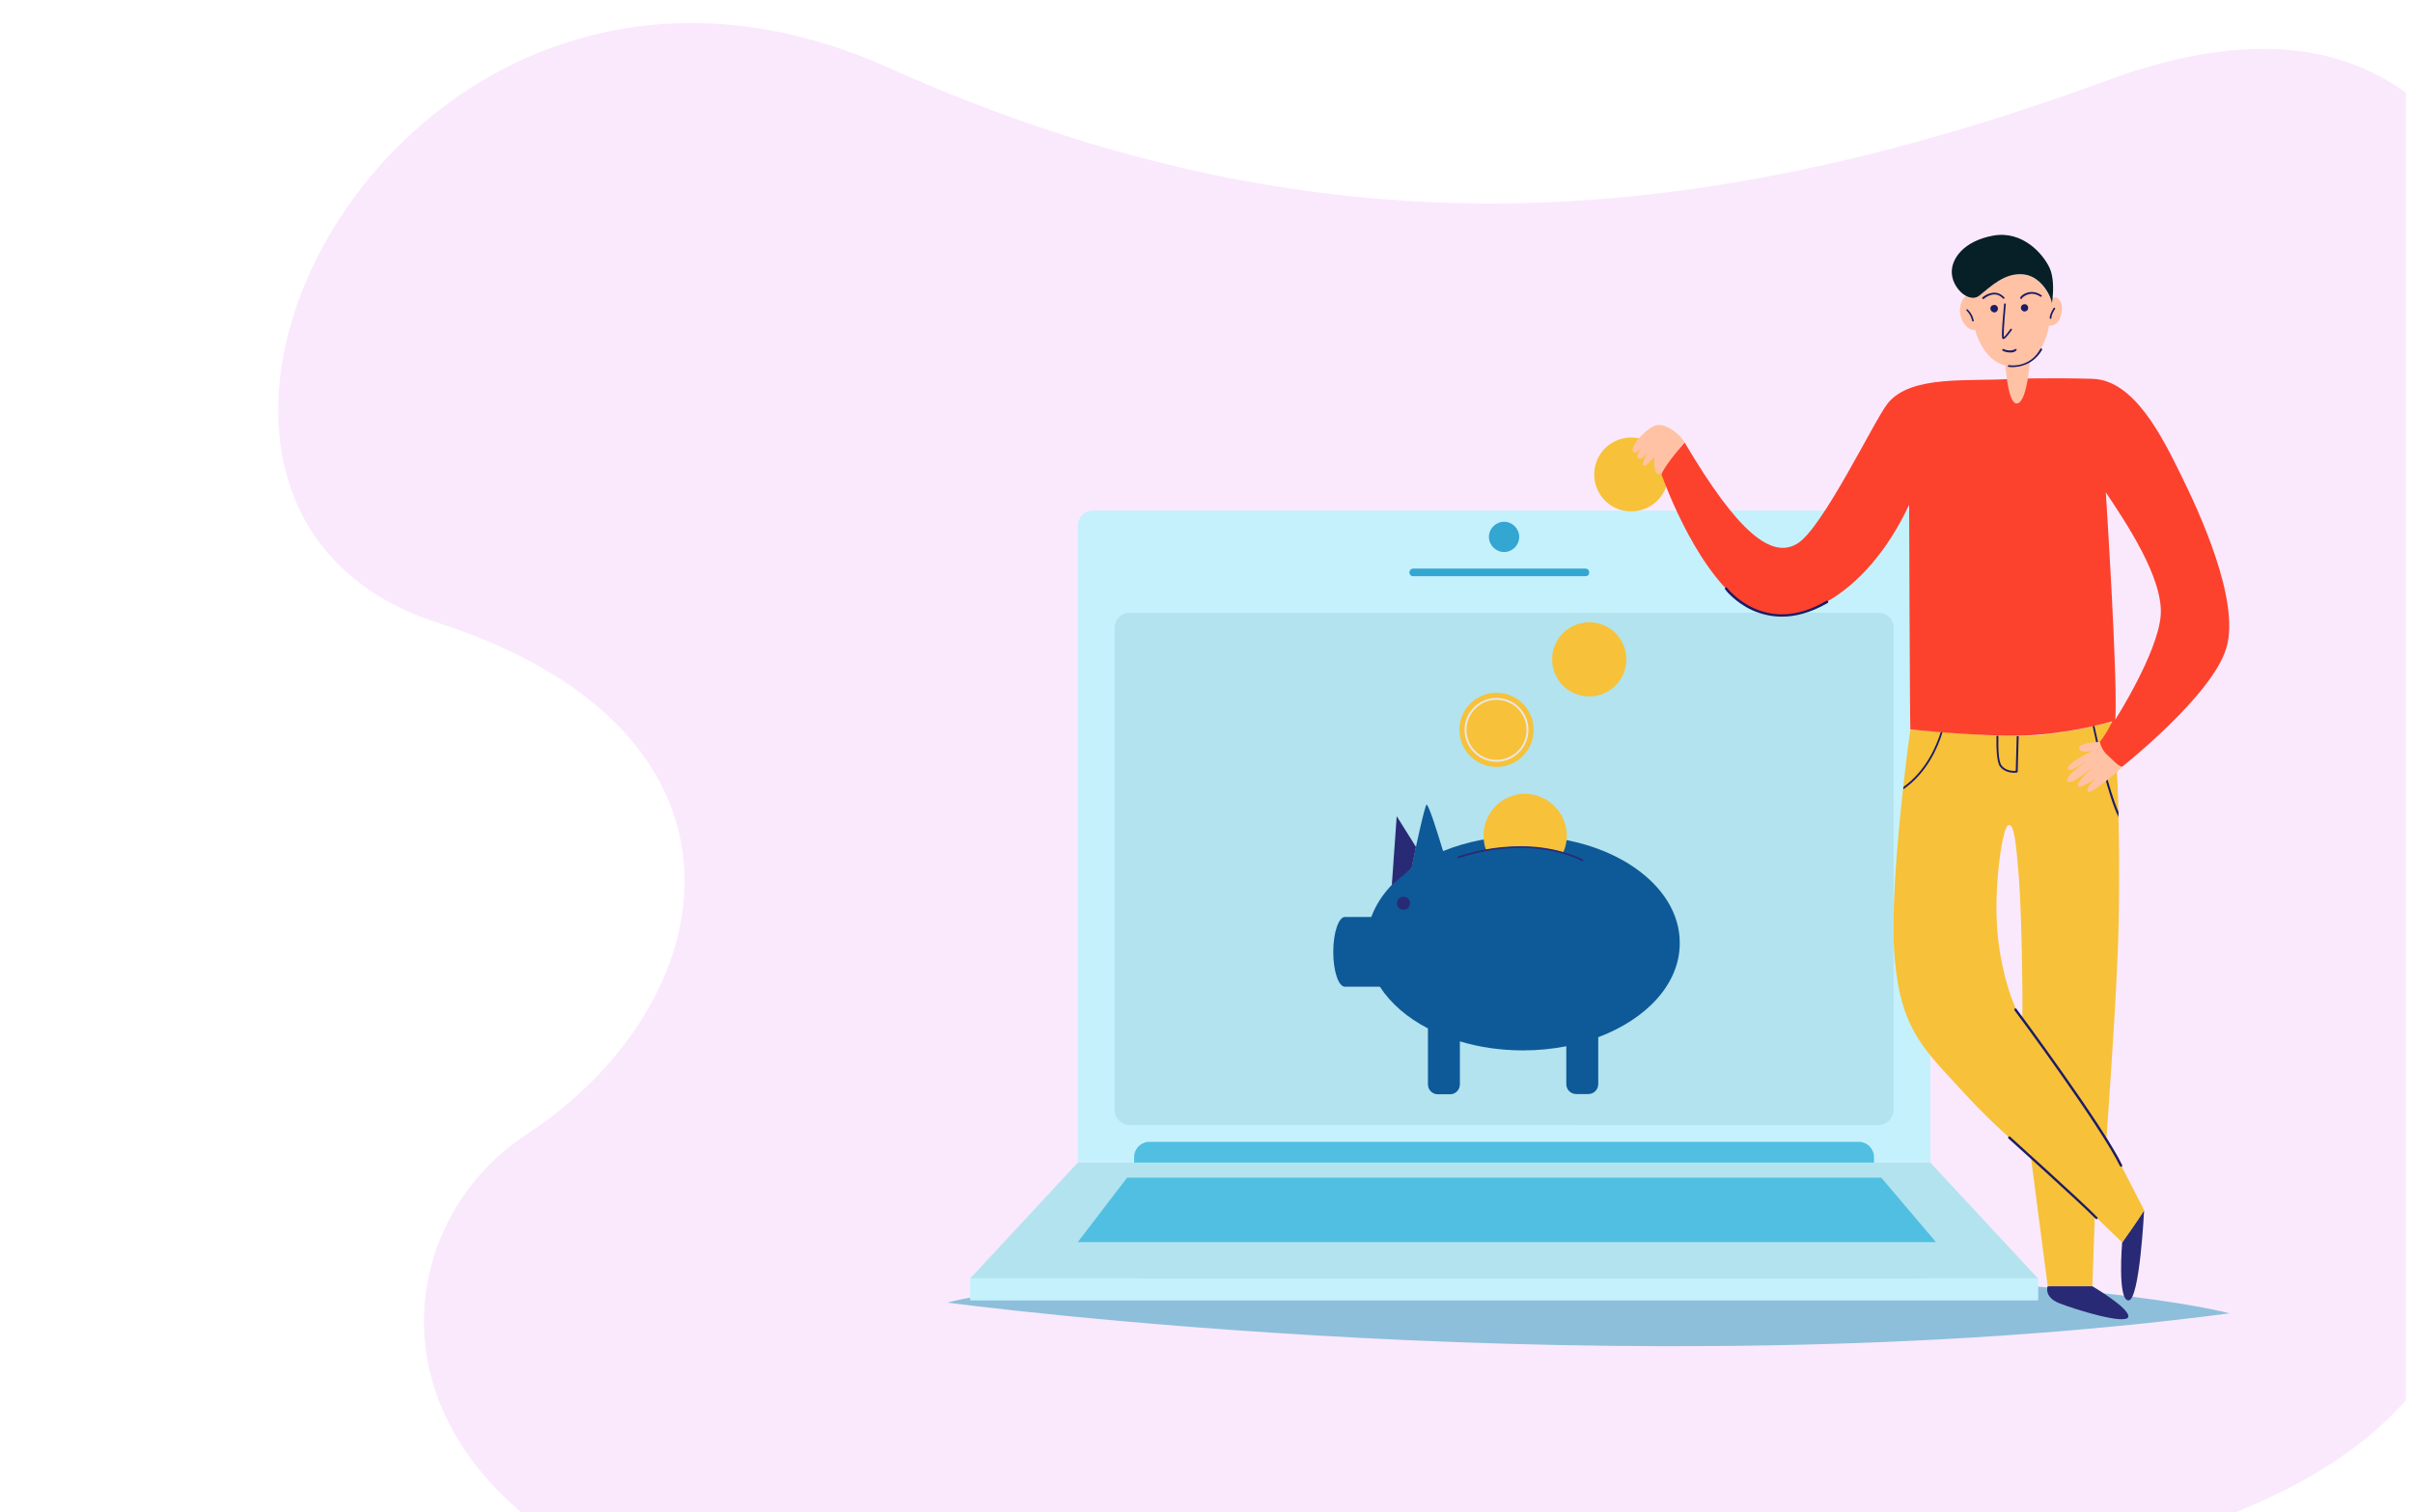 <?xml version="1.0" encoding="utf-8"?>
<!-- Generator: Adobe Illustrator 23.0.3, SVG Export Plug-In . SVG Version: 6.00 Build 0)  -->
<svg version="1.1" id="Layer_2" xmlns="http://www.w3.org/2000/svg" xmlns:xlink="http://www.w3.org/1999/xlink" x="0px" y="0px"
	 viewBox="0 0 988.9 620" style="enable-background:new 0 0 988.9 620;" xml:space="preserve">
<style type="text/css">
	.st0{opacity:0.2;fill:#E695F4;}
	.st1{opacity:0.5;fill:#2096BA;}
	.st2{fill:#292A75;}
	.st3{fill:#C5F1FC;}
	.st4{fill:#F7C139;}
	.st5{fill:#B3E3EF;}
	.st6{fill:#33A6D2;}
	.st7{opacity:0.4;fill:#B3E3EF;}
	.st8{fill:#50BFE2;}
	.st9{fill:#0E5A98;}
	.st10{fill:#E8E8E8;}
	.st11{fill:#FFC2A4;}
	.st12{fill:#1B1B66;}
	.st13{fill:#FC412D;}
	.st14{fill:#071F27;}
</style>
<path class="st0" d="M986,38V574c-16.6,18.8-39.8,34.3-73.6,47.5H215.4c-64.3-53.2-46-126.2-0.1-156.1
	c82.7-54.1,103.1-165.2-36.2-210.2C26.8,206,163.7-62.1,364,27.7c174.8,78.3,327.3,68.5,500,5.1C918.4,12.9,957.8,17.5,986,38z"/>
<path class="st1" d="M388.3,534c0,0,275.9,37.1,525.4,4.4c0,0-60-17-266.2-18.7C441.2,518,388.3,534,388.3,534z"/>
<g>
	<path class="st2" d="M869.7,509.4c0,0-2,23.7,2.6,23.7c4.6,0,6.4-36.9,6.4-36.9L869.7,509.4z"/>
	<g>
		<path class="st3" d="M791.1,215.5v261.1H441.7V215.5c0-3.4,2.8-6.2,6.2-6.2h337.1C788.3,209.3,791.1,212,791.1,215.5z"/>
		<g>
			<path class="st4" d="M655.2,187.2c4-7.3,13.3-10,20.6-6c7.3,4,10,13.3,6,20.6c-4,7.3-13.3,10-20.6,6
				C653.9,203.8,651.2,194.6,655.2,187.2z"/>
		</g>
		<path class="st5" d="M776,257.3V455c0,3.4-2.8,6.2-6.2,6.2H463c-3.4,0-6.2-2.8-6.2-6.2V257.3c0-1.6,0.6-3,1.6-4.1
			c1.1-1.2,2.8-2,4.6-2h306.7C773.2,251.1,776,253.8,776,257.3z"/>
		<path class="st6" d="M622.6,220.1c0,3.4-2.8,6.2-6.2,6.2c-3.4,0-6.2-2.8-6.2-6.2s2.8-6.2,6.2-6.2
			C619.8,213.9,622.6,216.7,622.6,220.1z"/>
		<g>
			<path class="st6" d="M649.8,236.2h-70.7c-0.9,0-1.5-0.7-1.5-1.5c0-0.9,0.7-1.6,1.5-1.6h70.7c0.9,0,1.5,0.7,1.5,1.6
				C651.3,235.6,650.7,236.2,649.8,236.2z"/>
		</g>
		<path class="st7" d="M776,257.3V455c0,3.4-2.8,6.2-6.2,6.2H647.8l-189.4-208c1.1-1.2,2.8-2,4.6-2h306.7
			C773.2,251.1,776,253.8,776,257.3z"/>
		<polygon class="st5" points="791.1,476.6 791.1,476.6 441.7,476.6 441.7,476.6 397.6,524.1 835.2,524.1 		"/>
		<rect x="397.6" y="524.1" class="st3" width="437.7" height="9"/>
		<path class="st8" d="M768,474.3v2.3H464.8v-2.3c0-3.4,2.8-6.2,6.2-6.2h290.8C765.2,468.1,768,470.9,768,474.3z"/>
		<polygon class="st8" points="461.9,482.8 441.7,509.2 793.4,509.2 771,482.8 		"/>
		<g>
			<path class="st9" d="M624.3,342.7c-12,0-23.3,2.3-32.9,6.2c-2-6.6-6-19.6-6.8-19c-0.8,0.7-4.7,18.9-6.2,26
				c-7.8,5.5-13.6,12.3-16.4,20h-10.8c-2.6,0-4.8,6.4-4.8,14.3c0,7.9,2.1,14.3,4.8,14.3h14.3c4.4,6.8,11.2,12.7,19.7,17.1v22.9
				c0,2.3,1.8,4.1,4.1,4.1h4.9c2.3,0,4.1-1.8,4.1-4.1v-17.6c7.9,2.4,16.7,3.7,25.9,3.7c6.2,0,12.1-0.6,17.7-1.7v15.5
				c0,2.3,1.8,4.1,4.1,4.1h4.9c2.3,0,4.1-1.8,4.1-4.1v-19.2c19.9-7.5,33.4-21.9,33.4-38.5C688.6,362.4,659.8,342.7,624.3,342.7z"/>
			<path class="st4" d="M636.1,270.3c0-8.4,6.8-15.2,15.2-15.2c8.4,0,15.2,6.8,15.2,15.2c0,8.4-6.8,15.2-15.2,15.2
				C642.8,285.5,636.1,278.7,636.1,270.3z"/>
			<path class="st4" d="M642.1,342.6c0,2.5-0.5,4.8-1.5,6.9c-11.7-3.4-23.4-2.6-31.6-1.1c-0.7-1.8-1-3.8-1-5.9
				c0-9.4,7.6-17.1,17.1-17.1C634.5,325.6,642.1,333.2,642.1,342.6z"/>
			<polygon class="st2" points="570.4,362.8 572.4,334.6 580.3,347.2 578.5,355.9 			"/>
			<path class="st2" d="M577.9,370.3c0,1.5-1.2,2.7-2.7,2.7c-1.5,0-2.7-1.2-2.7-2.7c0-1.5,1.2-2.7,2.7-2.7
				C576.7,367.6,577.9,368.8,577.9,370.3z"/>
			<g>
				<path class="st2" d="M648.6,353c-0.1,0-0.1,0-0.2,0c-2.5-1.2-5.1-2.2-7.9-3c-11.8-3.5-23.6-2.5-31.4-1.1
					c-6.7,1.2-11.1,2.9-11.2,2.9c-0.2,0.1-0.4,0-0.5-0.2c-0.1-0.2,0-0.4,0.2-0.5c0,0,4.5-1.7,11.3-2.9c7.9-1.4,19.8-2.4,31.8,1.1
					c2.8,0.8,5.4,1.8,8,3c0.2,0.1,0.3,0.3,0.2,0.5C648.9,352.9,648.7,353,648.6,353z"/>
			</g>
			<g>
				<path class="st4" d="M598.1,299.2c0-8.4,6.8-15.2,15.2-15.2c8.4,0,15.2,6.8,15.2,15.2c0,8.4-6.8,15.2-15.2,15.2
					C604.9,314.4,598.1,307.6,598.1,299.2z"/>
				<g>
					<path class="st10" d="M613.3,312.3c-7.2,0-13.1-5.9-13.1-13.1c0-7.2,5.9-13.1,13.1-13.1c7.2,0,13.1,5.9,13.1,13.1
						C626.4,306.4,620.5,312.3,613.3,312.3z M613.3,286.9c-6.8,0-12.3,5.5-12.3,12.3c0,6.8,5.5,12.3,12.3,12.3
						c6.8,0,12.3-5.5,12.3-12.3C625.6,292.4,620.1,286.9,613.3,286.9z"/>
				</g>
			</g>
		</g>
		<path class="st11" d="M841.1,122.3c-0.2,1.9-0.5,2.9-0.4,2c0.1-1.7-3.7-10.8-11.4-11.7c-7.7-0.9-13.7,5.1-18.1,8.6
			c-1.7,1.3-3.7,1.2-5.6,0.2c-0.7,0.5-1.4,1.4-2,3.2c-1.7,5.6,2.7,11.4,5.8,10.6c0,0,3.2,12.5,12.3,14.6c1.2,0.3,2.5,0.4,3.9,0.3
			c2.5-0.2,4.5-1.1,6.2-2.2c6.7-4.6,7.9-14.4,7.9-14.4s3.9,0.6,5-4.5C846,124.3,843.5,120.8,841.1,122.3z"/>
		<path class="st4" d="M863.3,466.1c0,0,3.1-42.1,4.4-71.2c0.8-16.4,1-39.3,0.5-59.8c0-0.7,0-1.3,0-2c0,0,0,0,0,0
			c-0.4-15.2-1.1-28.9-2.3-37.3c0,0-2.9,0.8-7.6,1.8c-0.2,0.1-0.4,0.1-0.7,0.2c-7.6,1.7-19.4,3.8-30.3,4c-0.3,0-0.5,0-0.8,0
			c-1.3,0-2.6,0-3.8-0.1c-1.2-0.1-2.4-0.1-3.7-0.2c-0.3,0-0.5,0-0.8,0c-7.9-0.4-15.9-0.9-22.2-1.4c-0.2,0-0.5,0-0.7-0.1
			c-7.3-0.5-12.4-0.9-12.4-0.9s-1.4,9.8-2.9,23.5c0,0.3-0.1,0.7-0.1,1c-2.4,21.4-5,51.7-3.4,69.4c2.6,29.4,12.1,37.2,28.1,54.7
			c16,17.5,27.6,25.8,27.6,25.8l7,53.7c0,0,13.7,0.8,18.3,0l1-28.7l11.2,10.8c0,0,6.7-9,9-13.2L863.3,466.1z M828.7,418
			c-3.9-5.1-9.3-21.4-10.3-38.7c-1.1-17.3,2.3-40.3,4.6-41c2.3-0.8,3.1,5.4,4.4,21.7C828.7,376.2,829.1,418.7,828.7,418z"/>
		<path class="st11" d="M690.5,181.4c-2.3-3.7-8.7-8.9-13-6.6c-4.3,2.3-9.3,8.3-8.3,10.3c1,1.9,5-3.1,5-3.1s-4.3,4.3-2.9,5.8
			c1.4,1.5,4.1-2.7,4.1-2.7s-2.9,5-1.9,5.8c1,0.8,4.5-3.7,4.5-3.7s-1,8.3,3.1,7.2c0,0,3.5-4.1,5.8-8.3
			C689.1,181.8,690.5,181.4,690.5,181.4z"/>
		<path class="st2" d="M839.2,527.2c0,0-1.8,4.4,4.6,7c6.4,2.6,27.4,9,28.4,5.7c1-3.4-14.7-12.6-14.7-12.6H839.2z"/>
		<g>
			<path class="st12" d="M808.6,131.8c-0.2,0-0.3-0.1-0.4-0.3c-0.5-2.6-2.2-4.1-2.2-4.1c-0.2-0.1-0.2-0.4-0.1-0.5
				c0.1-0.2,0.4-0.2,0.5,0c0.1,0.1,2,1.7,2.5,4.6C809,131.5,808.9,131.7,808.6,131.8C808.7,131.8,808.6,131.8,808.6,131.8z"/>
		</g>
		<g>
			<path class="st12" d="M840.4,130.7C840.4,130.7,840.4,130.7,840.4,130.7c-0.2,0-0.4-0.2-0.4-0.4c0.1-1.9,1.6-3.9,1.6-4
				c0.1-0.2,0.4-0.2,0.5-0.1c0.2,0.1,0.2,0.4,0.1,0.5c0,0-1.4,1.9-1.5,3.6C840.8,130.6,840.6,130.7,840.4,130.7z"/>
		</g>
		<g>
			<path class="st12" d="M812.7,122.6c-0.1,0-0.1,0-0.2-0.1c-0.2-0.1-0.2-0.4-0.1-0.5c0.2-0.3,2.1-1.8,4.5-2
				c1.7-0.1,3.2,0.5,4.5,1.9c0.1,0.2,0.1,0.4,0,0.5c-0.2,0.1-0.4,0.1-0.5,0c-1-1.1-2.2-1.7-3.5-1.7c0,0,0,0,0,0
				c-2.2,0-4,1.5-4.2,1.7C812.9,122.5,812.8,122.6,812.7,122.6z"/>
		</g>
		<g>
			<path class="st12" d="M828.3,122.6C828.3,122.6,828.2,122.6,828.3,122.6c-0.3,0-0.4-0.3-0.4-0.5c0.1-0.5,1-1.4,2.3-1.9
				c1.2-0.5,3.7-1.1,6.4,0.8c0.2,0.1,0.2,0.4,0.1,0.5c-0.1,0.2-0.4,0.2-0.5,0.1c-2.1-1.4-3.9-1.3-5.1-0.9c-1.4,0.4-2.4,1.4-2.5,1.6
				C828.6,122.5,828.5,122.6,828.3,122.6z"/>
		</g>
		<g>
			<path class="st12" d="M821.1,139c-0.1,0-0.1,0-0.2,0c-0.5-0.2-0.9-0.3,0.4-14.2l0-0.1c0-0.2,0.2-0.4,0.4-0.3
				c0.2,0,0.4,0.2,0.3,0.4l0,0.1c-0.8,9.1-0.9,12.3-0.8,13.3c0.6-0.5,1.8-2,2.7-3.3c0.1-0.2,0.4-0.2,0.5-0.1
				c0.2,0.1,0.2,0.4,0.1,0.5C822.2,138.5,821.4,139,821.1,139z"/>
		</g>
		<g>
			<path class="st12" d="M823.8,144.5c-1.6,0-2.9-0.6-3-0.7c-0.2-0.1-0.3-0.3-0.2-0.5c0.1-0.2,0.3-0.3,0.5-0.2c0,0,2.7,1.3,4.8,0
				c0.2-0.1,0.4-0.1,0.5,0.1c0.1,0.2,0.1,0.4-0.1,0.5C825.6,144.4,824.7,144.5,823.8,144.5z"/>
		</g>
		<g>
			<path class="st12" d="M796.1,300.1c-1.8,6-6.2,16.6-16.1,23.5c0-0.3,0.1-0.7,0.1-1c9.3-6.7,13.5-16.8,15.3-22.6
				C795.6,300,795.8,300,796.1,300.1z"/>
		</g>
		<g>
			<path class="st12" d="M827.3,301.7l-0.4,14.6c0,0.2-0.2,0.3-0.3,0.4c-0.1,0-0.4,0.1-1,0.1c-1.4,0-4.2-0.3-5.9-2.5
				c-1.5-1.9-1.6-8.4-1.5-12.7c0.3,0,0.5,0,0.8,0c-0.1,4.2-0.1,10.5,1.3,12.2c1.7,2.3,4.8,2.3,5.8,2.2l0.4-14.2
				C826.8,301.7,827.1,301.7,827.3,301.7z"/>
		</g>
		<g>
			<path class="st12" d="M868.2,335c-4.2-8.6-9-29.6-10.6-37.4c0.2,0,0.5-0.1,0.7-0.2c1.5,7.1,5.9,26.3,9.9,35.5c0,0,0,0,0,0
				C868.1,333.7,868.2,334.4,868.2,335z"/>
		</g>
		<path class="st12" d="M815.7,126.5c0-0.9,0.7-1.5,1.6-1.5c0.9,0,1.5,0.7,1.5,1.5c0,0.9-0.7,1.6-1.5,1.6
			C816.4,128,815.7,127.3,815.7,126.5z"/>
		<path class="st12" d="M828.2,126.2c0-0.9,0.7-1.5,1.5-1.5c0.9,0,1.5,0.7,1.5,1.5c0,0.9-0.7,1.5-1.5,1.5
			C828.9,127.7,828.2,127,828.2,126.2z"/>
		<path class="st13" d="M893.7,194.5c-7.5-15.2-19-38.7-36.1-39.2c-17.1-0.5-33.3,0-33.3,0c-16.8,1.3-41.1-1.9-50.7,10.1
			c-5.5,6.9-26.7,51.4-37.1,57.5c-10.3,6.2-24-4-46.1-41.5c0,0-7.7,8.7-9.5,13c0,0,12.7,37,32.3,52.3c19.6,15.2,51.6-1.8,69.2-39.8
			c0,0,0.3,89.8,0.5,92.1c0,0,18.3,2.1,39.7,2.6c21.4,0.5,43.1-5.9,43.1-5.9s-2.3,5-5.2,8.5c0,0,1.9,7.4,9.1,10.2
			c0,0,37.2-29.4,42.8-48.8C918.2,246.2,901.2,209.7,893.7,194.5z M885.5,252.4c-1.3,15.5-18.6,42.6-18.6,42.6
			c1.1-16.4-3.9-93.2-3.9-93.2C871,213.9,886.7,236.9,885.5,252.4z"/>
		<path class="st11" d="M860.6,304.2c0,0-8.5,0-8.5,2.5c0,2.5,5.6,1,5.6,1s-10.6,5-10.3,7.4c0.4,2.3,8.1-3.5,7.5-2.9
			c-0.6,0.6-8.9,6-7.6,8.1c1.4,2.1,11-6.4,10.3-5.6c-0.8,0.8-7,6.2-6,7.6c1,1.4,9.9-4.7,8.9-4.3c-1,0.4-6.2,5.2-4.8,6.6
			c1.3,1.4,14.7-10.5,13.9-10.2c-0.8,0.3-4.1-3.2-6.6-5.5C860.6,306.5,860.6,304.2,860.6,304.2z"/>
		<path class="st11" d="M821.8,149.8c0.4,2.7,1.3,16.1,4.9,15.6c4.1-0.6,5.2-17.5,5.2-17.5l0,0c-1.7,1.2-3.7,2-6.2,2.2
			C824.3,150.2,823,150.1,821.8,149.8z"/>
		<g>
			<path class="st12" d="M730.3,252.8c-4.8,0-8.9-1.2-12.1-2.6c-7.2-3.3-11.1-8.4-11.2-8.6c-0.2-0.2-0.1-0.5,0.1-0.7
				c0.2-0.2,0.5-0.1,0.7,0.1c0,0,3.9,5.1,10.9,8.3c9.3,4.2,19.3,3.2,29.8-3c0.2-0.1,0.6-0.1,0.7,0.2c0.1,0.2,0.1,0.6-0.2,0.7
				C741.9,251.3,735.6,252.8,730.3,252.8z"/>
		</g>
		<g>
			<path class="st12" d="M859.2,499.8c-0.1,0-0.3-0.1-0.4-0.2c-5.8-6-35.4-32.6-35.7-32.9c-0.2-0.2-0.2-0.5,0-0.7
				c0.2-0.2,0.5-0.2,0.7,0c0.3,0.3,30,27,35.7,33c0.2,0.2,0.2,0.5,0,0.7C859.5,499.7,859.4,499.8,859.2,499.8z"/>
		</g>
		<g>
			<path class="st12" d="M869.3,478.3c-0.2,0-0.4-0.1-0.5-0.3c-7.8-16.1-42.8-63.4-43.2-63.8c-0.2-0.2-0.1-0.5,0.1-0.7
				c0.2-0.2,0.6-0.1,0.7,0.1c0.4,0.5,35.5,47.8,43.3,64c0.1,0.3,0,0.6-0.2,0.7C869.5,478.3,869.4,478.3,869.3,478.3z"/>
		</g>
		<g>
			<path class="st12" d="M824.7,150.5c-0.9,0-1.5-0.1-1.5-0.1c-0.2,0-0.4-0.2-0.3-0.4c0-0.2,0.2-0.4,0.5-0.3
				c0.3,0.1,8.4,1.3,12.8-6.7c0.1-0.2,0.3-0.3,0.5-0.1c0.2,0.1,0.3,0.3,0.2,0.5C833.2,149.7,827.4,150.5,824.7,150.5z"/>
		</g>
		<path class="st14" d="M840,109.9c-2.7-5.9-11.2-15.5-23.2-13.3c-12,2.2-17.3,9.5-16.9,15.5c0.2,3.7,2.8,7.6,5.8,9.2
			c1.9,1,3.9,1.2,5.6-0.2c4.4-3.5,10.3-9.5,18.1-8.6c7.7,0.9,11.6,10.1,11.4,11.7c-0.1,0.8,0.2-0.2,0.4-2
			C841.5,119.2,841.7,113.6,840,109.9z"/>
	</g>
</g>
</svg>
